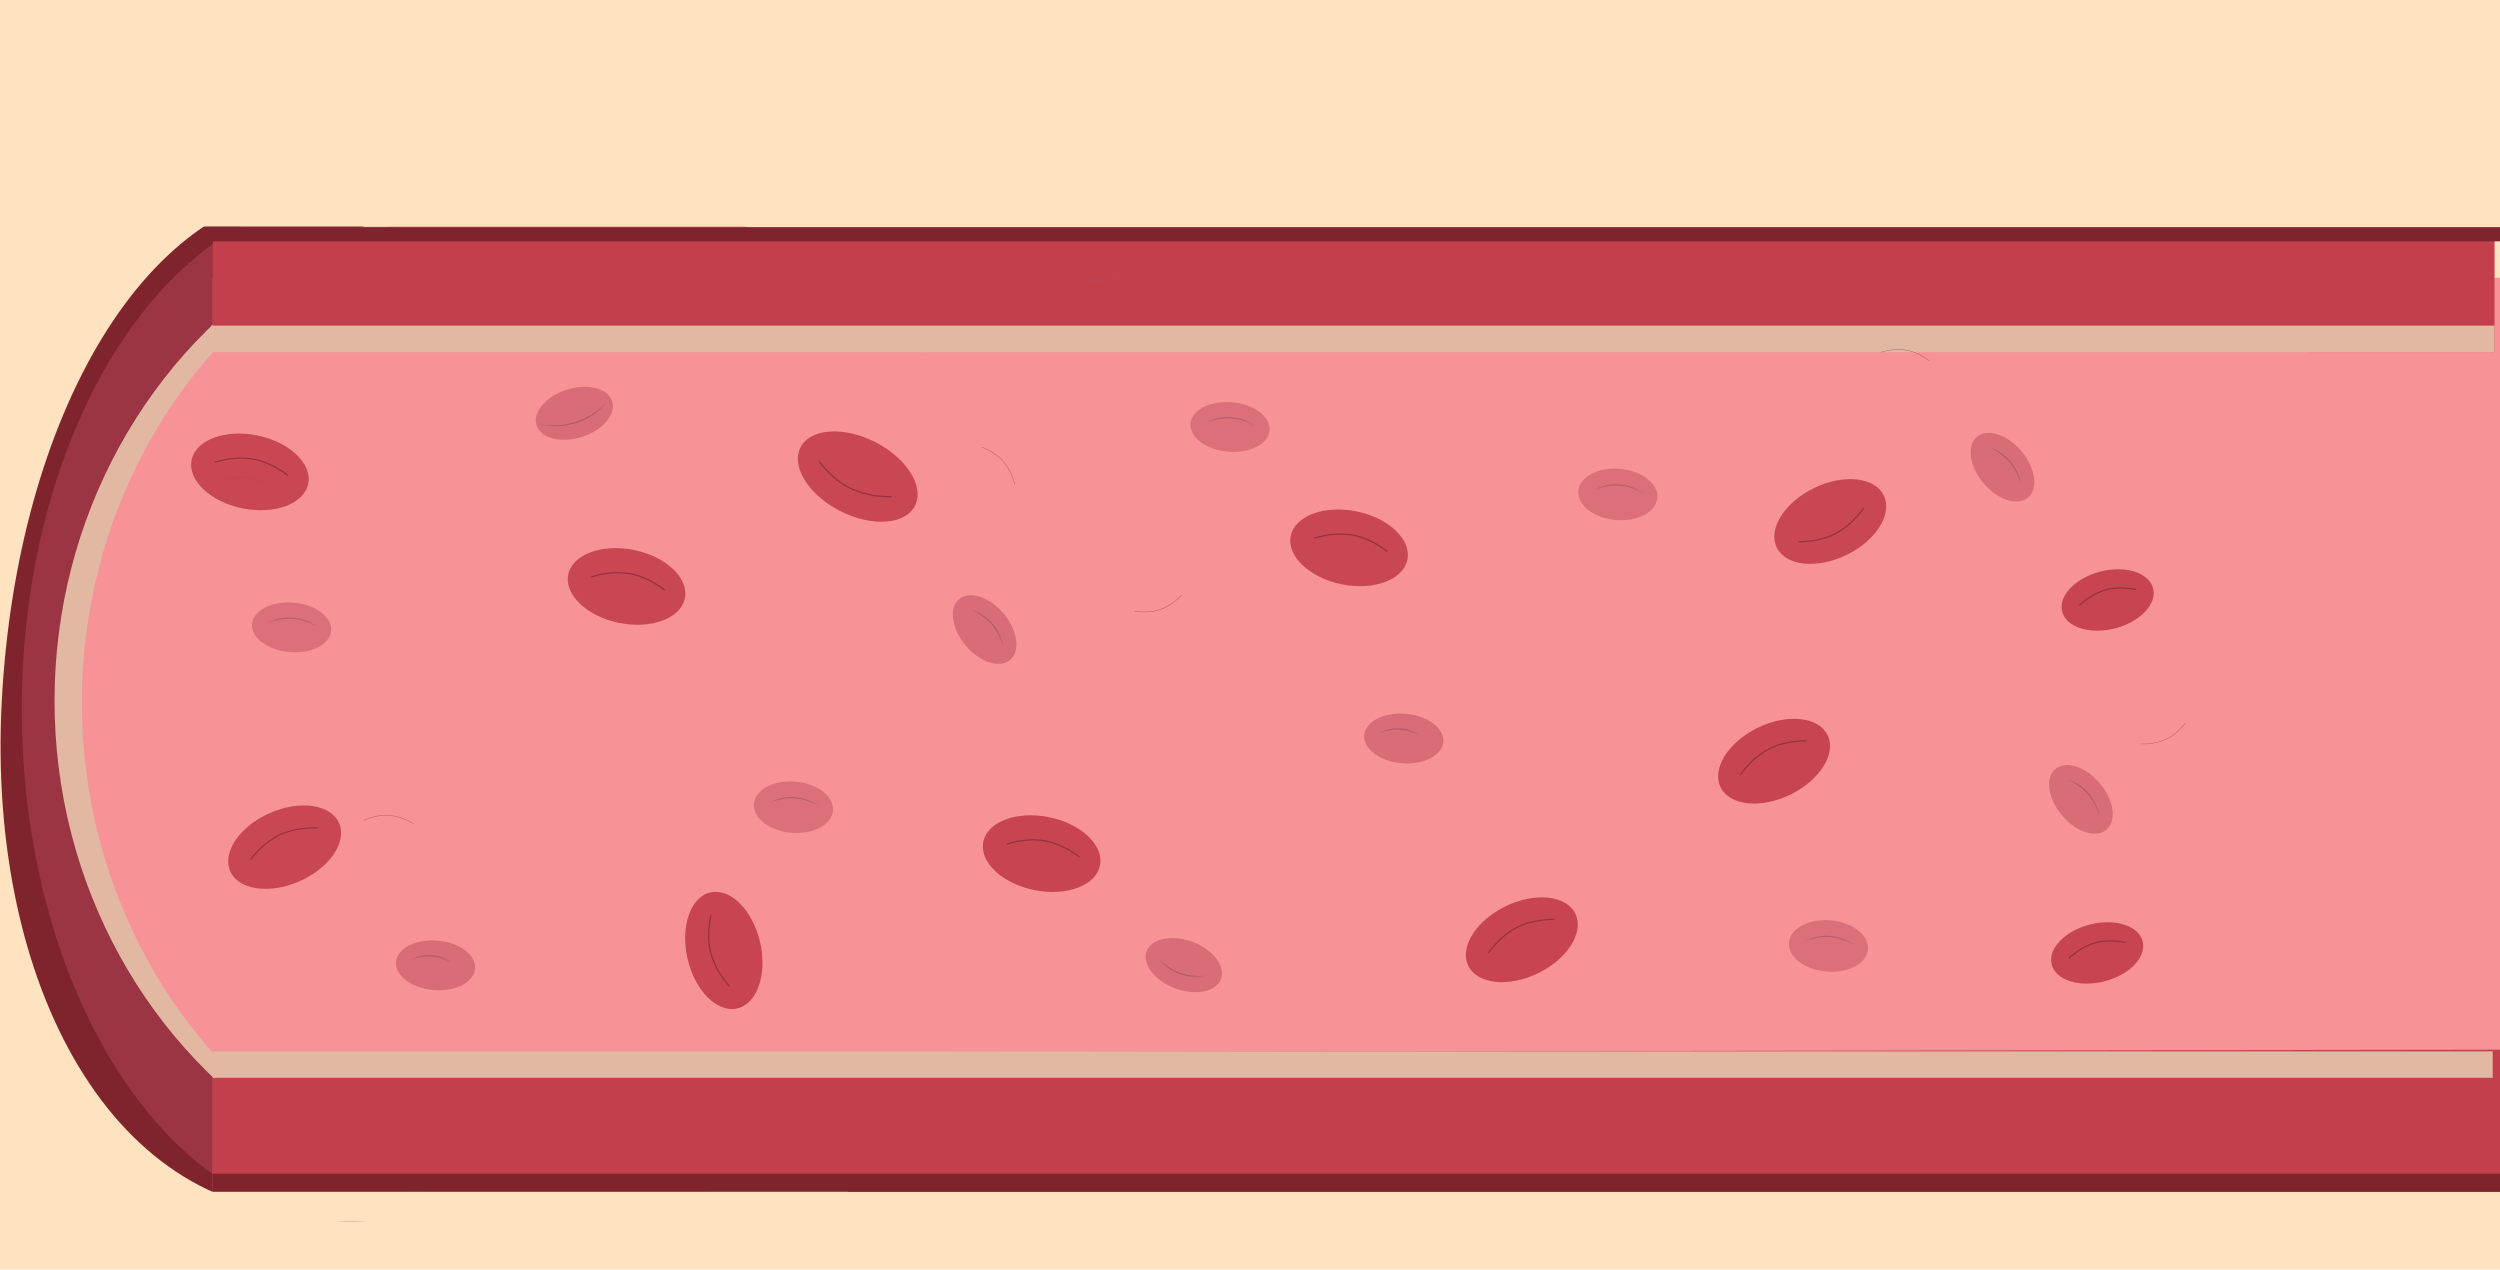 <?xml version="1.0" encoding="UTF-8"?>
<svg id="Layer_2" data-name="Layer 2" xmlns="http://www.w3.org/2000/svg" viewBox="0 0 1512.34 768">
  <defs>
    <style>
      .cls-1, .cls-2, .cls-3, .cls-4, .cls-5, .cls-6 {
        fill: none;
        stroke-miterlimit: 10;
      }

      .cls-1, .cls-3, .cls-5 {
        stroke: #a85460;
        stroke-width: .25px;
      }

      .cls-1, .cls-4, .cls-7 {
        opacity: .94;
      }

      .cls-8 {
        fill: #f79297;
      }

      .cls-9 {
        fill: #fff;
      }

      .cls-10 {
        fill: #ffe2c0;
      }

      .cls-11 {
        fill: #7f242d;
      }

      .cls-12 {
        fill: #9b2132;
      }

      .cls-13, .cls-14, .cls-7 {
        fill: #c43f4c;
      }

      .cls-15 {
        fill: #af5b68;
      }

      .cls-16 {
        fill: #d86c77;
      }

      .cls-17 {
        fill: #e2b8a3;
      }

      .cls-18 {
        fill: #9b3543;
      }

      .cls-2, .cls-4, .cls-6 {
        stroke: #93313f;
        stroke-width: .75px;
      }

      .cls-3, .cls-19, .cls-14, .cls-6 {
        opacity: .9;
      }

      .cls-20 {
        opacity: .4;
      }
    </style>
  </defs>
  <g id="Layer_7" data-name="Layer 7">
    <rect class="cls-10" x="0" y="0" width="1512.34" height="768" transform="translate(1512.34 768) rotate(-180)"/>
  </g>
  <g id="Layer_8" data-name="Layer 8">
    <g>
      <path class="cls-11" d="M1.07,424C10.11,252.99,88.29,114,195.89,114c107.6,0,194.83,138.79,194.83,310,0,171.21-87.3,306.46-194.83,310C69.88,738.15-8.09,597.27,1.07,424Z"/>
      <ellipse class="cls-18" cx="212.4" cy="429" rx="199.23" ry="310"/>
      <ellipse class="cls-17" cx="326.33" cy="424" rx="293.34" ry="308"/>
      <path class="cls-17" d="M137.17,650.23c1.93,0,1.93-3,0-3s-1.93,3,0,3h0Z"/>
      <path class="cls-17" d="M130.92,648.95v-5.21c0-.78-.69-1.54-1.5-1.5s-1.5,.66-1.5,1.5v5.21c0,.78,.69,1.54,1.5,1.5s1.5-.66,1.5-1.5h0Z"/>
      <path class="cls-17" d="M130.42,649.55c.09-3.75,.25-7.5,.49-11.24,.05-.81-.73-1.5-1.5-1.5-.86,0-1.45,.69-1.5,1.5-.24,3.74-.4,7.49-.49,11.24-.02,.81,.7,1.5,1.5,1.5s1.48-.69,1.5-1.5h0Z"/>
      <rect class="cls-8" x="128.75" y="168" width="1383.59" height="553"/>
      <ellipse class="cls-8" cx="342.84" cy="425" rx="293.34" ry="310"/>
      <path class="cls-8" d="M1445.86,406.75c1.03-15.73,2.05-31.47,3.08-47.2,.09-1.35-1.21-2.5-2.5-2.5-1.43,0-2.41,1.15-2.5,2.5-1.03,15.73-2.05,31.47-3.08,47.2-.09,1.35,1.21,2.5,2.5,2.5,1.43,0,2.41-1.15,2.5-2.5h0Z"/>
      <polygon class="cls-13" points="128.75 637 1512.34 635 1512.34 717 128.75 713 128.75 637"/>
      <rect class="cls-11" x="128.75" y="710" width="1383.59" height="11" transform="translate(1641.09 1431) rotate(-180)"/>
      <polygon class="cls-13" points="128.75 145.76 1509.04 144 1509.04 213 128.75 212.49 128.75 145.76"/>
      <rect class="cls-11" x="127.65" y="137.41" width="1384.69" height="8.59" transform="translate(1639.99 283.41) rotate(-180)"/>
      <rect class="cls-17" x="128.75" y="636" width="1379.19" height="16" transform="translate(1636.68 1288) rotate(-180)"/>
      <rect class="cls-17" x="127.65" y="197" width="1381.39" height="16" transform="translate(1636.68 410) rotate(-180)"/>
      <path class="cls-17" d="M131.18,650.28c-.49-3.93-.64-7.89-.44-11.84,.04-.81-.72-1.5-1.5-1.5-.85,0-1.46,.69-1.5,1.5-.19,3.95-.05,7.91,.44,11.84,.1,.8,.62,1.5,1.5,1.5,.73,0,1.6-.69,1.5-1.5h0Z"/>
      <rect class="cls-10" x="55" y="721" width="457.89" height="18" transform="translate(567.9 1460) rotate(-180)"/>
      <rect class="cls-10" x="49.5" y="101" width="444.69" height="36" transform="translate(543.68 238) rotate(-180)"/>
    </g>
  </g>
  <g id="Layer_12" data-name="Layer 12">
    <path class="cls-5" d="M1167.36,218.42s-6.13-4.99-13.32-6.45-13.34,.35-16.22,1.13"/>
    <path class="cls-5" d="M686.37,369.78s7.78,1.38,14.77-.84c6.99-2.22,11.48-6.79,13.62-8.87"/>
    <path class="cls-3" d="M656.44,169.75s7.78,1.38,14.77-.84c6.99-2.22,11.48-6.79,13.62-8.87"/>
    <path class="cls-5" d="M249.97,498.2s-6.65-4.26-13.96-4.9c-7.31-.64-13.21,1.86-15.98,2.95"/>
    <path class="cls-3" d="M162.87,293.73s-6.65-4.26-13.96-4.9c-7.31-.64-13.21,1.86-15.98,2.95"/>
    <path class="cls-1" d="M1295.04,450.01s7.89,.51,14.59-2.47c6.7-2.98,10.66-8.02,12.56-10.32"/>
    <path class="cls-5" d="M613.82,293.01s-1.7-7.72-6.42-13.33-10.66-8.02-13.4-9.2"/>
  </g>
  <g id="Layer_21" data-name="Layer 21">
    <g>
      <ellipse class="cls-7" cx="920.6" cy="568.47" rx="36" ry="22.5" transform="translate(-155.92 460) rotate(-25.94)"/>
      <path class="cls-4" d="M940.19,556.16s-11.85-.35-21.74,4.46-15.57,12.58-18.29,16.13"/>
    </g>
    <g>
      <ellipse class="cls-14" cx="816.15" cy="331.42" rx="22.5" ry="36" transform="translate(328.88 1065.26) rotate(-78.52)"/>
      <path class="cls-2" d="M839.19,333.55s-9.19-7.48-19.97-9.67-20.01,.53-24.32,1.69"/>
    </g>
    <g>
      <ellipse class="cls-7" cx="630.15" cy="516.42" rx="22.5" ry="36" transform="translate(-1.38 1031.15) rotate(-78.52)"/>
      <path class="cls-4" d="M653.19,518.55s-9.19-7.48-19.97-9.67-20.01,.53-24.32,1.69"/>
    </g>
    <g>
      <ellipse class="cls-14" cx="151.19" cy="285.48" rx="22.5" ry="36" transform="translate(-158.68 376.81) rotate(-78.52)"/>
      <path class="cls-2" d="M174.22,287.61s-9.19-7.48-19.97-9.67-20.01,.53-24.32,1.69"/>
    </g>
    <g>
      <ellipse class="cls-14" cx="172.19" cy="512.48" rx="36" ry="22.5" transform="translate(-193.27 114.08) rotate(-23.96)"/>
      <path class="cls-6" d="M192.19,500.85s-11.83-.76-21.88,3.7c-10.05,4.47-15.99,12.03-18.84,15.48"/>
    </g>
    <g>
      <ellipse class="cls-7" cx="1268.64" cy="576.55" rx="28.39" ry="17.74" transform="translate(-103.08 331.12) rotate(-14.3)"/>
      <path class="cls-4" d="M1285.73,570.16s-9.09-2.16-17.5-.02c-8.41,2.14-14.02,7.24-16.69,9.54"/>
    </g>
    <g>
      <ellipse class="cls-16" cx="347.44" cy="250.04" rx="24" ry="15" transform="translate(-59.33 116.73) rotate(-17.6)"/>
      <path class="cls-15" d="M327.52,256.92c16.06,1.82,28.03-2.39,39.65-13.55-1.24,1.34-2.53,2.63-3.88,3.87-9.75,9.18-22.78,12.26-35.77,9.68h0Z"/>
    </g>
    <g>
      <ellipse class="cls-16" cx="263.51" cy="584" rx="15" ry="24" transform="translate(-341.22 795.68) rotate(-85.01)"/>
      <path class="cls-15" d="M272.94,582.12c-7.98-4.27-15.6-4.7-24.07-1.56,7.75-4.16,16.94-3.61,24.07,1.56h0Z"/>
    </g>
    <g>
      <g class="cls-19">
        <ellipse class="cls-16" cx="176.4" cy="379.54" rx="15" ry="24" transform="translate(-217.05 522.24) rotate(-85.01)"/>
      </g>
      <g class="cls-19">
        <path class="cls-15" d="M191.64,378.88c-9.99-5.45-19.34-5.98-29.94-1.95,1.18-.56,2.38-1.08,3.61-1.54,8.74-3.47,18.72-1.87,26.33,3.49h0Z"/>
      </g>
    </g>
    <g>
      <ellipse class="cls-16" cx="595.63" cy="380.84" rx="15" ry="24" transform="translate(-105.33 472.82) rotate(-40.07)"/>
      <path class="cls-15" d="M606.88,391.13c-3.26-10.97-9.42-17.84-19.82-22.53,1.23,.44,2.45,.92,3.65,1.46,8.66,3.74,14.55,11.86,16.18,21.07h0Z"/>
    </g>
    <g>
      <ellipse class="cls-14" cx="379.05" cy="354.79" rx="22.5" ry="36" transform="translate(-44.11 655.62) rotate(-78.52)"/>
      <path class="cls-2" d="M402.08,356.92s-9.19-7.48-19.97-9.67c-10.78-2.19-20.01,.53-24.32,1.69"/>
    </g>
    <g>
      <g class="cls-19">
        <ellipse class="cls-16" cx="480" cy="488.32" rx="15.53" ry="24" transform="translate(-48.24 924) rotate(-85.01)"/>
      </g>
      <g class="cls-19">
        <path class="cls-15" d="M495.24,487.59c-10.03-5.64-19.28-6.14-29.95-1.92,1.18-.58,2.38-1.11,3.6-1.59,8.77-3.62,18.74-1.99,26.34,3.52h0Z"/>
      </g>
    </g>
    <g>
      <ellipse class="cls-14" cx="1107.2" cy="315.44" rx="36" ry="22.5" transform="translate(-26.43 516.13) rotate(-25.94)"/>
      <path class="cls-2" d="M1087.61,327.75s11.85,.35,21.74-4.46,15.57-12.58,18.29-16.13"/>
    </g>
    <g>
      <ellipse class="cls-7" cx="1073.2" cy="460.44" rx="36" ry="22.5" transform="translate(-93.29 515.87) rotate(-25.94)"/>
      <path class="cls-4" d="M1092.79,448.13s-11.85-.35-21.74,4.46-15.57,12.58-18.29,16.13"/>
    </g>
    <g>
      <ellipse class="cls-7" cx="1274.99" cy="363.04" rx="28.39" ry="17.74" transform="translate(-50.16 326.08) rotate(-14.3)"/>
      <path class="cls-4" d="M1292.08,356.65s-9.09-2.16-17.5-.02c-8.41,2.14-14.02,7.24-16.69,9.54"/>
    </g>
    <g>
      <ellipse class="cls-16" cx="716.09" cy="583.78" rx="15" ry="24" transform="translate(-80.57 1051.66) rotate(-69.61)"/>
      <path class="cls-15" d="M701.23,580.37c8.21,7.92,17.03,10.89,28.35,9.83-1.29,.23-2.58,.4-3.89,.53-9.35,1.03-18.54-3.16-24.46-10.35h0Z"/>
    </g>
    <g>
      <ellipse class="cls-16" cx="849.24" cy="446.79" rx="15" ry="24" transform="translate(330.23 1253.92) rotate(-85.01)"/>
      <path class="cls-15" d="M858.67,444.9c-7.98-4.27-15.6-4.7-24.07-1.56,7.75-4.16,16.94-3.61,24.07,1.56h0Z"/>
    </g>
    <g>
      <g class="cls-19">
        <ellipse class="cls-16" cx="744.14" cy="258.32" rx="15" ry="24" transform="translate(422.03 977.15) rotate(-85.01)"/>
      </g>
      <g class="cls-19">
        <path class="cls-15" d="M759.37,257.66c-9.99-5.45-19.34-5.98-29.94-1.95,1.18-.56,2.38-1.08,3.61-1.54,8.74-3.47,18.72-1.87,26.33,3.49h0Z"/>
      </g>
    </g>
    <g>
      <ellipse class="cls-16" cx="1211.36" cy="282.62" rx="15" ry="24" transform="translate(102.43 846.13) rotate(-40.07)"/>
      <path class="cls-15" d="M1222.61,292.91c-3.26-10.97-9.42-17.84-19.82-22.53,1.23,.44,2.45,.92,3.65,1.46,8.66,3.74,14.55,11.86,16.18,21.07h0Z"/>
    </g>
    <g>
      <g class="cls-19">
        <ellipse class="cls-16" cx="978.73" cy="299.1" rx="15.53" ry="24" transform="translate(595.58 1248.09) rotate(-85.01)"/>
      </g>
      <g class="cls-19">
        <path class="cls-15" d="M993.98,298.38c-10.03-5.64-19.28-6.14-29.95-1.92,1.18-.58,2.38-1.11,3.6-1.59,8.77-3.62,18.74-1.99,26.34,3.52h0Z"/>
      </g>
    </g>
    <g>
      <ellipse class="cls-16" cx="1258.83" cy="483.56" rx="15" ry="24" transform="translate(-15.78 923.86) rotate(-40.07)"/>
      <path class="cls-15" d="M1270.08,493.86c-3.26-10.97-9.42-17.84-19.82-22.53,1.23,.44,2.45,.92,3.65,1.46,8.66,3.74,14.55,11.86,16.18,21.07h0Z"/>
    </g>
    <g>
      <ellipse class="cls-14" cx="518.9" cy="288.34" rx="23.39" ry="38.87" transform="translate(26.1 619.31) rotate(-62.95)"/>
      <path class="cls-2" d="M495.61,279.36s7.5,10.25,18.07,15.65c10.58,5.4,20.88,5.41,25.67,5.52"/>
    </g>
    <g>
      <g class="cls-19">
        <ellipse class="cls-16" cx="1106.15" cy="572.27" rx="15.53" ry="24" transform="translate(439.77 1624.41) rotate(-85.01)"/>
      </g>
      <g class="cls-19">
        <path class="cls-15" d="M1121.39,571.54c-10.03-5.64-19.28-6.14-29.95-1.92,1.18-.58,2.38-1.11,3.6-1.59,8.77-3.62,18.74-1.99,26.34,3.52h0Z"/>
      </g>
    </g>
    <g>
      <ellipse class="cls-7" cx="437.83" cy="574.99" rx="22.5" ry="36" transform="translate(-118.74 113.97) rotate(-13.08)"/>
      <path class="cls-4" d="M430.19,553.15s-2.98,11.47-.49,22.19,8.8,17.98,11.65,21.42"/>
    </g>
  </g>
  <!-- <g id="Layer_22" data-name="Layer 22">
    <rect class="cls-12" x="1368.34" y="144" width="144" height="567"/>
    <g class="cls-20">
      <path class="cls-9" d="M1453.47,164.7c3.15,0,6.22,.52,9.19,1.55,2.97,1.03,5.63,2.5,7.96,4.41,2.33,1.91,4.2,4.25,5.6,7.01,1.39,2.76,2.09,5.84,2.09,9.24l-.73,4.37v6.01c0,.43-.18,1-.55,1.73-.36,.73-.55,1.34-.55,1.82-.36,.79-.7,1.58-1,2.37-.3,.67-.64,1.38-1,2.14-.36,.76-.79,1.47-1.27,2.14-.24,.49-.65,1.03-1.23,1.64-.58,.61-1.24,1.18-2,1.73-.76,.55-1.53,1-2.32,1.37-.79,.36-1.55,.55-2.28,.55h-1.73c-.67,0-1.34,.09-2,.27-.67,.18-1.32,.38-1.96,.59-.64,.21-1.2,.41-1.68,.59-.49,.18-.82,.27-1,.27h-2.46c-1.03,0-1.93,.14-2.68,.41-.76,.27-1.41,.41-1.96,.41h-12.65c-.36,.18-.7,.36-1,.55-.61,.3-1.18,.46-1.73,.46l-2.55-1h-2.55l-2.46,1c-.42,0-.99-.2-1.68-.59-.7-.4-1.26-.8-1.68-1.23-.24,0-.61-.01-1.09-.05-.49-.03-.96-.12-1.41-.27-.46-.15-.86-.39-1.23-.73-.36-.33-.55-.8-.55-1.41,0-.48,.21-.94,.64-1.37,.42-.42,.91-.79,1.46-1.09,.67-.36,1.4-.73,2.18-1.09h2.55l4.28-1c.49,.18,.94,.36,1.37,.55,.79,.3,1.46,.46,2,.46,.61,0,1.08-.2,1.41-.59,.33-.39,.58-.86,.73-1.41,.15-.55,.24-1.11,.27-1.68,.03-.58,.04-1.05,.04-1.41v-5.55c0-.24-.12-.61-.36-1.09-.12-.24-.24-.46-.36-.64v-5.64c0-.48,.12-1.09,.36-1.82,.24-.73,.36-1.55,.36-2.46v-7.83c0-1.64-.27-3.02-.82-4.14-.55-1.12-1.7-1.68-3.46-1.68-.36,0-.67,.05-.91,.14-.24,.09-.47,.18-.68,.27-.21,.09-.44,.17-.68,.23-.24,.06-.58,.09-1,.09l-2.55-.73h-1.73c-.42,0-.96-.2-1.59-.59-.64-.39-.96-.77-.96-1.14,0-.91,.5-1.7,1.5-2.37,1-.67,2.14-1.23,3.41-1.68,1.27-.46,2.52-.79,3.73-1,1.21-.21,2.03-.32,2.46-.32h1.55c.48,0,.94,.17,1.37,.5,.42,.33,.88,.5,1.36,.5,.49-.12,.94-.27,1.37-.45,.36-.12,.74-.24,1.14-.36,.39-.12,.74-.18,1.05-.18h5.1c1.21-.12,2.33-.24,3.37-.36,.85-.12,1.68-.21,2.5-.27,.82-.06,1.38-.09,1.68-.09Zm-4.28,8.83c-.18,0-.55,.12-1.09,.36-.55,.24-1.11,.58-1.68,1-.58,.42-1.09,.88-1.55,1.36-.46,.49-.68,.94-.68,1.37,.12,.12,.24,.27,.36,.46,.24,.36,.36,.79,.36,1.27v23.02c.24,.49,.39,1,.46,1.55,.06,.55,.14,1.06,.23,1.55,.09,.49,.26,.91,.5,1.27,.24,.36,.7,.61,1.37,.73h1c.18,0,.5-.03,.96-.09,.46-.06,.94-.12,1.46-.18,.51-.06,1.02-.12,1.5-.18,.48-.06,.85-.09,1.09-.09,2.61-.06,4.81-.65,6.6-1.77,1.79-1.12,3.26-2.53,4.41-4.23,1.15-1.7,2-3.52,2.55-5.46,.55-1.94,.85-3.76,.91-5.46,.06-1.33-.24-2.94-.91-4.82-.67-1.88-1.49-3.62-2.46-5.23-.97-1.61-1.97-2.85-3-3.73-1.03-.88-1.85-1.02-2.46-.41-.36-.24-.7-.48-1-.73-.3-.18-.59-.36-.86-.55-.27-.18-.5-.27-.68-.27h-.82l-6.55-.73Z"/>
      <path class="cls-9" d="M1454.29,252.43c1.33,0,2.33,.29,3,.86,.67,.58,1.14,1.32,1.41,2.23,.27,.91,.46,1.9,.55,2.96,.09,1.06,.2,2.08,.32,3.05v3.28c.36,.67,.83,1.56,1.41,2.68,.58,1.12,.86,2.26,.86,3.41v2.27c0,.18,.15,.73,.46,1.64,.3,.91,.65,1.91,1.05,3,.39,1.09,.74,2.14,1.05,3.14s.46,1.68,.46,2.05c0,1.15,.15,2.68,.46,4.6,.3,1.91,.7,3.78,1.18,5.6,.48,1.82,1.05,3.4,1.68,4.73,.64,1.34,1.32,2,2.05,2,.85,0,1.52,.09,2,.27,.49,.18,.91,.27,1.27,.27,.18,0,.5,.03,.96,.09,.46,.06,.94,.18,1.46,.36,.51,.18,.96,.44,1.32,.77,.36,.33,.55,.77,.55,1.32,0,1.21-.43,2.06-1.27,2.55-.85,.48-1.85,.73-3,.73l-6.1-.27h-9.1l-2.55,.27c-.36,0-.96-.03-1.77-.09-.82-.06-1.23-.3-1.23-.73,0-.85,.38-1.55,1.14-2.09,.76-.55,1.65-1,2.68-1.36,.85-.3,1.56-.64,2.14-1,.58-.36,.87-.97,.87-1.82,0-.18-.08-.64-.23-1.36-.15-.73-.33-1.5-.55-2.32-.21-.82-.46-1.55-.73-2.18-.27-.64-.53-.96-.77-.96-.18-.61-.32-1.27-.41-2s-.21-1.38-.36-1.96c-.15-.58-.4-1.02-.73-1.32-.33-.3-.83-.39-1.5-.27h-4.14c-.52,0-1.05,.03-1.59,.09-.55,.06-1.08,.14-1.59,.23-.52,.09-.87,.23-1.05,.41-.79,.36-1.11,.9-.96,1.59,.15,.7,.23,1.44,.23,2.23-.18,.24-.46,.71-.82,1.41-.36,.7-.71,1.44-1.05,2.23-.33,.79-.62,1.52-.86,2.18-.24,.67-.36,1.09-.36,1.27,0,.73,.2,1.24,.59,1.55,.39,.3,.83,.59,1.32,.86,.49,.27,.92,.65,1.32,1.14,.39,.49,.59,1.31,.59,2.46,0,.36-.12,.65-.36,.86-.24,.21-.53,.36-.86,.46-.33,.09-.67,.15-1,.18-.33,.03-.59,.05-.77,.05,0,.18-.06,.3-.18,.36-.12,.06-.29,.09-.5,.09s-.5-.15-.86-.46h-.96c-.39,0-.8-.03-1.23-.09l-1.64-.18c-.79,0-1.43,.09-1.91,.27-.49,.18-1.12,.27-1.91,.27-.85,0-1.46,.05-1.82,.14-.36,.09-.62,.18-.77,.27-.15,.09-.26,.17-.32,.23-.06,.06-.18,.09-.36,.09-.3,0-.83-.03-1.59-.09-.76-.06-1.53-.17-2.32-.32-.79-.15-1.47-.36-2.05-.64-.58-.27-.86-.59-.86-.96,0-1.15,.35-2.12,1.05-2.91,.7-.79,1.62-1.18,2.78-1.18l1.73-.45c.12,0,.35-.11,.68-.32,.33-.21,.68-.47,1.05-.77,.36-.3,.74-.62,1.14-.96,.39-.33,.71-.59,.96-.77,.36-1.52,1.02-3.17,1.96-4.96,.94-1.79,1.8-3.5,2.59-5.14,.36-1.03,.83-2.11,1.41-3.23,.58-1.12,1.11-2.08,1.59-2.87,.61-1.15,1.12-2.28,1.55-3.37,.42-1.09,.82-2.2,1.18-3.32,.36-1.12,.76-2.26,1.18-3.41,.42-1.15,.91-2.33,1.46-3.55,.42-.91,.76-1.9,1-2.96,.24-1.06,.47-2.15,.68-3.28,.21-1.12,.49-2.26,.82-3.41,.33-1.15,.77-2.3,1.32-3.46,.36-.3,.76-.67,1.18-1.09,.42-.42,1.03-.82,1.82-1.18h1.55Zm-1.09,16.65c-.42,0-.8,.18-1.14,.55-.33,.36-.62,.77-.86,1.23-.24,.46-.43,.91-.55,1.36-.12,.46-.18,.77-.18,.96v1.23c0,.27-.03,.52-.09,.73-.06,.21-.14,.5-.23,.86-.09,.36-.23,.94-.41,1.73v.73c0,.36,.27,.71,.82,1.05,.55,.33,1.03,.5,1.46,.5h.87c.39,0,.79-.03,1.18-.09,.39-.06,.74-.18,1.05-.36,.3-.18,.46-.46,.46-.82,0-.79-.21-1.4-.64-1.82-.42-.42-.64-.85-.64-1.27v-4c0-.36-.11-.88-.32-1.55-.21-.67-.47-1-.77-1Z"/>
      <path class="cls-9" d="M1426.67,345.88c.79,0,1.46,.03,2,.09,.55,.06,1.06,.3,1.55,.73,.79,.49,1.29,.93,1.5,1.32,.21,.4,.56,.8,1.05,1.23,.42,1.21,1.06,1.96,1.91,2.23,.85,.27,1.64,.71,2.37,1.32,.73,.61,1.44,1.35,2.14,2.23,.7,.88,1.41,1.81,2.14,2.78,.73,.97,1.42,1.91,2.09,2.82,.67,.91,1.33,1.67,2,2.27,.91,1.03,1.68,2.11,2.32,3.23,.64,1.12,1.65,2.05,3.05,2.78,.36,.3,1.06,1,2.09,2.09,1.03,1.09,2.17,2.26,3.41,3.5,1.24,1.24,2.44,2.35,3.59,3.32,1.15,.97,2.06,1.46,2.73,1.46,.42,0,.71-.09,.86-.27,.15-.18,.23-.41,.23-.68s-.05-.55-.14-.82-.14-.5-.14-.68v-6.82c0-.55,.17-1.18,.5-1.91,.33-.73,.5-1.61,.5-2.64v-7.64c-.24-.18-.58-.48-1-.91-.42-.42-.85-.86-1.27-1.32-.43-.45-.83-.86-1.23-1.23-.4-.36-.68-.55-.86-.55h-1.73c-.36,0-.79-.1-1.27-.32-.49-.21-.94-.47-1.37-.77-.43-.3-.77-.59-1.05-.86-.27-.27-.41-.47-.41-.59v-2.82c0-.61,.14-1.09,.41-1.46,.27-.36,.62-.62,1.05-.77,.42-.15,.88-.24,1.37-.27,.48-.03,.91-.05,1.27-.05h1.73c.42,0,.99,.05,1.68,.14,.7,.09,1.42,.18,2.18,.27,.76,.09,1.49,.18,2.18,.27,.7,.09,1.32,.14,1.87,.14h12.65c1.21,0,2.35,.27,3.41,.82,1.06,.55,1.59,1.46,1.59,2.73,0,.49-.03,.9-.09,1.23-.06,.33-.27,.77-.64,1.32-1.4,.85-2.75,1.23-4.05,1.14-1.3-.09-2.56-.14-3.78-.14l-2.55,.73h-1.55c-.49,0-.9,.35-1.23,1.05-.33,.7-.5,1.44-.5,2.23v13.92c0,.36,.12,.91,.36,1.64,.24,.73,.36,1.27,.36,1.64v5.1l-1.55,8.83c0,.36,.08,.85,.23,1.46,.15,.61,.33,1.23,.55,1.87,.21,.64,.39,1.24,.55,1.82,.15,.58,.23,1.05,.23,1.41,0,.24-.02,.67-.05,1.27-.03,.61-.09,1.21-.18,1.82s-.24,1.14-.46,1.59c-.21,.46-.5,.68-.86,.68h-1.23c-.58,0-1.17-.03-1.77-.09-.61-.06-1.14-.15-1.59-.27-.46-.12-.68-.27-.68-.46-.85-.85-1.56-1.88-2.14-3.09-.58-1.21-1.29-2.18-2.14-2.91-.67-.91-1.3-1.67-1.91-2.28-.61-.61-1.2-1.18-1.77-1.73-.58-.55-1.12-1.12-1.64-1.73-.52-.61-.96-1.33-1.32-2.18-.67-1.52-1.7-2.97-3.09-4.37-1.4-1.39-2.87-2.79-4.41-4.19-1.55-1.39-3.06-2.81-4.55-4.23-1.49-1.42-2.68-2.9-3.59-4.41,0-.18-.09-.47-.27-.86-.18-.39-.43-.77-.73-1.14-.3-.36-.65-.7-1.05-1-.4-.3-.81-.46-1.23-.46-1.15,0-1.73,.91-1.73,2.73v10.37l.73,5.1c0,1.21-.05,2.05-.14,2.5s-.14,1.14-.14,2.05c0,1.15,.35,2.02,1.05,2.59,.7,.58,1.56,1.02,2.59,1.32,1.03,.3,2.14,.53,3.32,.68,1.18,.15,2.29,.35,3.32,.59,1.03,.24,1.9,.62,2.59,1.14,.7,.52,1.05,1.26,1.05,2.23,0,.48-.15,.77-.46,.86-.3,.09-.67,.14-1.09,.14h-10.37l-5.82,.82c-.49-.42-1.09-.67-1.82-.73-.73-.06-1.31-.09-1.73-.09h-1.73c-1.27,0-2.22-.17-2.82-.5-.61-.33-1.37-.5-2.28-.5h-3.28l-.73,1h-1.82c0-.24-.02-.65-.04-1.23-.03-.58-.05-1.14-.05-1.68-.06-.67-.09-1.36-.09-2.09,0-.49,.27-.91,.82-1.27s1.03-.55,1.46-.55h1.96c.33,0,.55-.01,.64-.05,.09-.03,.15-.05,.18-.05,.03,0,.21-.01,.55-.04,.33-.03,.91-.04,1.73-.04h3.78c.42,0,.79-.14,1.09-.41,.3-.27,.55-.59,.73-.96,.18-.36,.3-.74,.36-1.14,.06-.39,.09-.68,.09-.86-.12-.24-.21-.49-.27-.73-.18-.36-.27-.79-.27-1.27,0-.91-.05-1.65-.14-2.23-.09-.58-.21-1.08-.36-1.5-.15-.42-.27-.8-.36-1.14-.09-.33-.14-.74-.14-1.23,0-.42,.05-.94,.14-1.55,.09-.61,.2-1.15,.32-1.64,.18-.61,.36-1.21,.55-1.82v-6.1c0-.36-.05-.79-.14-1.27-.09-.48-.38-.97-.86-1.46,0-.73,.15-1.18,.46-1.36,.18-.12,.36-.18,.55-.18-.06-.24-.18-.58-.36-1-.18-.42-.38-.85-.59-1.27-.21-.42-.4-.82-.55-1.18-.15-.36-.23-.64-.23-.82,0-1.27-.49-2.24-1.46-2.91-.97-.67-2.05-1.3-3.23-1.91-1.18-.61-2.26-1.3-3.23-2.09-.97-.79-1.46-1.94-1.46-3.46,.24-.61,.48-1.15,.73-1.64,.24-.42,.5-.82,.77-1.18,.27-.36,.62-.55,1.05-.55h8.55Z"/>
      <path class="cls-9" d="M1461.53,436.7h4.28c1.27,0,2.35,.53,3.23,1.59,.88,1.06,1.58,2.26,2.09,3.59,.51,1.34,.89,2.59,1.14,3.78,.24,1.18,.36,1.9,.36,2.14,0,.49,.03,.86,.09,1.14,.06,.27,.15,.53,.27,.77,.12,.24,.24,.46,.36,.64,0,.18-.03,.4-.09,.64-.12,.42-.33,.79-.64,1.09,0,.42-.03,.83-.09,1.23-.06,.39-.27,.59-.64,.59-.3,0-.79-.35-1.46-1.05-.67-.7-1.37-1.47-2.09-2.32-.85-1.03-1.79-2.18-2.82-3.46-.67-.36-1.56-.76-2.68-1.18-1.12-.42-2.2-.82-3.23-1.18-1.27-.42-2.58-.82-3.91-1.18-1.94,0-3.87,.36-5.78,1.09-1.91,.73-3.64,1.79-5.19,3.19-1.55,1.4-2.85,3.09-3.91,5.1-1.06,2-1.68,4.28-1.87,6.83,0,1.21-.12,2.18-.36,2.91-.24,.73-.36,1.52-.36,2.37s.03,1.56,.09,2.14c.06,.58,.27,1.29,.64,2.14,.42,1.27,1.03,2.64,1.82,4.09,.79,1.46,1.71,2.81,2.78,4.05,1.06,1.24,2.26,2.28,3.59,3.09,1.33,.82,2.76,1.23,4.28,1.23l3.28-1.09c.85,0,1.77-.32,2.78-.96,1-.64,1.5-1.56,1.5-2.78v-1.82c-.12-.73-.27-1.47-.46-2.23-.18-.76-.46-1.53-.82-2.32-.49-.85-1.08-1.71-1.77-2.59-.7-.88-1.29-1.44-1.77-1.68-.85-.3-1.27-.73-1.27-1.27,0-.24,.14-.44,.41-.59,.27-.15,.59-.26,.96-.32,.42-.06,.91-.09,1.46-.09h10.1c.42,0,.77-.03,1.05-.09,.27-.06,.56-.14,.86-.23,.3-.09,.7-.18,1.18-.27,.48-.09,1.15-.14,2-.14,.42,.12,.82,.27,1.18,.46,.3,.12,.59,.3,.86,.55,.27,.24,.41,.49,.41,.73,0,.36-.15,.96-.46,1.77-.3,.82-.64,1.23-1,1.23h-1c-1.27,0-2.32,.49-3.14,1.46-.82,.97-1.23,1.85-1.23,2.64v5.28c0,.79-.12,1.4-.36,1.82-.24,.42-.36,1.09-.36,2,.12,.49,.21,.97,.27,1.46,.06,.42,.08,.9,.04,1.41-.03,.52-.14,.99-.32,1.41,0,.42-.14,.77-.41,1.05-.27,.27-.56,.53-.86,.77-.36,.24-.79,.49-1.27,.73l-6.1,1h-1.46c-.24,0-.62-.05-1.14-.14-.52-.09-1.06-.21-1.64-.36-.58-.15-1.18-.27-1.82-.36s-1.23-.14-1.77-.14h-2.46c-.3,0-.73-.06-1.27-.18-.55-.12-1.06-.3-1.55-.55-.91-.3-1.82-.52-2.73-.64-.91-.12-1.61-.18-2.09-.18-.18-.24-.47-.44-.87-.59-.39-.15-.82-.32-1.27-.5-.46-.18-.88-.39-1.27-.64-.4-.24-.68-.58-.86-1-.49-.18-1.11-.8-1.87-1.87-.76-1.06-1.5-2.26-2.23-3.59-.73-1.33-1.37-2.68-1.91-4.05s-.82-2.5-.82-3.41v-1.55c0-.49-.17-1.08-.5-1.77-.33-.7-.5-1.29-.5-1.77v-6.01c.36-.97,.7-1.88,1-2.73,.24-.73,.47-1.47,.68-2.23,.21-.76,.32-1.38,.32-1.87l.73-1.55c0-1.33,.51-2.76,1.55-4.28,1.03-1.52,2.26-2.94,3.69-4.28,1.42-1.33,2.91-2.44,4.46-3.32s2.87-1.32,3.96-1.32c.49-.06,.94-.12,1.37-.18,.36-.06,.73-.12,1.09-.18s.67-.09,.91-.09h1c.91,0,1.56-.04,1.96-.14,.39-.09,.77-.21,1.14-.36,.36-.15,.8-.27,1.32-.36,.51-.09,1.32-.14,2.41-.14h6.83Z"/>
      <path class="cls-9" d="M1448.83,528.7c.36,0,.71,.03,1.05,.09,.33,.06,.73,.11,1.18,.14,.46,.03,1,.08,1.64,.14,.64,.06,1.47,.09,2.5,.09l3-.73c.49-.12,.94-.24,1.37-.36,.36-.12,.73-.21,1.09-.27,.36-.06,.64-.09,.82-.09,.42,0,.96,.15,1.59,.46,.64,.3,1.2,.64,1.68,1,.42,.79,.7,1.73,.82,2.82,.12,1.09,.36,2.03,.73,2.82,.18,.18,.39,.53,.64,1.05,.24,.52,.49,1.02,.73,1.5,.24,.67,.55,1.33,.91,2,0,1.15-.76,1.73-2.27,1.73-.36,0-.91-.29-1.64-.86-.73-.58-1.67-1.21-2.82-1.91-1.15-.7-2.52-1.33-4.1-1.91-1.58-.58-3.46-.86-5.64-.86l-1.73,.46c-.36,.55-.71,1-1.05,1.37-.33,.36-.5,.67-.5,.91v.82c-.12,.49-.24,.94-.36,1.37-.12,.36-.21,.73-.27,1.09-.06,.36-.09,.64-.09,.82v6.55c0,.91,.18,1.77,.55,2.59,.36,.82,.94,1.23,1.73,1.23,.18,0,.48-.03,.91-.09,.42-.06,.88-.15,1.37-.27,.55-.12,1.12-.24,1.73-.36h1.82c.49,0,.92-.12,1.32-.36,.39-.24,.77-.5,1.14-.77,.36-.27,.71-.53,1.05-.77,.33-.24,.68-.36,1.05-.36,.18,0,.39,.12,.64,.36,.24,.24,.48,.52,.73,.82l.91,1.09v6.01c0,1.7-.76,2.55-2.27,2.55-.67,0-1.24-.14-1.73-.41-.49-.27-.91-.56-1.27-.86-.67-.24-1.23-.51-1.68-.82-.46-.3-1.02-.46-1.68-.46h-3.28c-1.52,0-2.49,.27-2.91,.82-.42,.55-.64,1.64-.64,3.28v2.27c.18,.85,.3,1.7,.36,2.55,.06,.85,.17,1.64,.32,2.37,.15,.73,.44,1.35,.86,1.87,.42,.52,1.09,.86,2,1.05h5.1c.85,0,1.77-.17,2.78-.5,1-.33,2.02-.77,3.05-1.32,1.03-.36,1.99-.7,2.87-1,.88-.3,1.68-.45,2.41-.45,.24,.18,.48,.39,.73,.64,.18,.18,.36,.36,.55,.55,.18,.18,.27,.36,.27,.55,0,.42-.15,.82-.46,1.18-.3,.36-.67,.73-1.09,1.09-.85,.79-1.46,1.59-1.82,2.41s-.71,1.58-1.05,2.28c-.33,.7-.74,1.27-1.23,1.73s-1.21,.68-2.18,.68c-.36,0-.7-.05-1-.14-.3-.09-.62-.21-.96-.36-.33-.15-.73-.27-1.18-.36s-1.02-.14-1.68-.14l-8.83,.27-3.09,.73h-7.55l-1.82,.55-2.73,.18c-.3,0-.64-.12-1-.36-.36-.24-.7-.53-1-.86-.3-.33-.56-.67-.77-1-.21-.33-.32-.59-.32-.77,0-1.52,1.12-2.27,3.37-2.27,.49-.18,.97-.39,1.46-.64,.91-.42,1.67-.73,2.28-.91,1.27-.24,2.14-.64,2.59-1.18s.68-1.82,.68-3.82c0-.3,.11-.62,.32-.96,.21-.33,.1-.68-.32-1.05,0-.3-.03-.62-.09-.96-.06-.33-.15-.65-.27-.96-.12-.36-.24-.76-.36-1.18v-7.28l.73-6.37v-1.55c0-.36,.05-.61,.14-.73,.09-.12,.14-.36,.14-.73v-10.1c0-.55-.3-.99-.91-1.32-.61-.33-1.06-.5-1.37-.5h-2.55c-1.15,0-1.99-.48-2.5-1.46-.52-.97-.77-2.09-.77-3.37,0-.36,.17-.7,.5-1,.33-.3,.68-.46,1.05-.46h4.82c.36,0,.92-.05,1.68-.14,.76-.09,1.71-.14,2.87-.14h6.28Z"/>
      <path class="cls-9" d="M1457.75,617.7c1.21,0,2.35,.47,3.41,1.41,1.06,.94,2.02,1.81,2.87,2.59,.48,1.46,1.24,2.55,2.28,3.28,.36,.42,.73,.88,1.09,1.37,.36,.49,.61,1.06,.73,1.73,.24,0,.49,.26,.73,.77,.24,.52,.46,1.12,.64,1.82,.18,.7,.33,1.35,.46,1.96,.12,.61,.18,1,.18,1.18,0,.85-.15,1.79-.46,2.82-.3,1.03-.68,2.06-1.14,3.09-.46,1.03-.94,2.02-1.46,2.96-.52,.94-.96,1.71-1.32,2.32-.24,.43-.56,.76-.96,1-.4,.24-.77,.47-1.14,.68-.36,.21-.68,.5-.96,.87-.27,.36-.41,.85-.41,1.46,0,.67,.18,1.55,.55,2.64,.36,1.09,.82,2.18,1.36,3.28,.55,1.09,1.11,2.06,1.68,2.91,.58,.85,1.05,1.37,1.41,1.55,.73,.49,1.38,1.09,1.96,1.82,.58,.73,1.18,1.46,1.82,2.18,.64,.73,1.32,1.38,2.05,1.96,.73,.58,1.58,.96,2.55,1.14,.36,.12,.94,.35,1.73,.68,.79,.33,1.39,.71,1.82,1.14,.36,.36,.56,.62,.59,.77,.03,.15-.02,.47-.14,.96-.18,.67-.62,1.15-1.32,1.46-.7,.3-1.46,.5-2.27,.59-.82,.09-1.56,.12-2.23,.09-.67-.03-1.06-.08-1.18-.14-.42-.36-.99-.55-1.68-.55s-1.26-.06-1.68-.18c-1.64-.97-2.79-1.76-3.46-2.37-.67-.61-1.46-1.18-2.37-1.73-.36-.18-.82-.5-1.37-.96s-1.14-.99-1.77-1.59c-.64-.61-1.27-1.24-1.91-1.91-.64-.67-1.23-1.27-1.77-1.82-.73-.91-1.35-1.79-1.87-2.64-.52-.85-.97-1.65-1.37-2.41-.4-.76-.77-1.46-1.14-2.09-.36-.64-.76-1.14-1.18-1.5-.85-.48-1.47-.94-1.87-1.37-.4-.42-1.02-.64-1.87-.64-.73,0-1.29,.23-1.68,.68s-.7,.99-.91,1.59c-.21,.61-.35,1.24-.41,1.91-.06,.67-.09,1.21-.09,1.64l1,4.28v1.82c0,1.46,.47,2.55,1.41,3.28,.94,.73,1.96,1.33,3.05,1.82,1.09,.49,2.11,.96,3.05,1.41,.94,.46,1.41,1.14,1.41,2.05,0,.42-.21,.79-.64,1.09-.43,.3-.82,.46-1.18,.46h-3.28l-5.1-.73h-11.38c-.18,0-.77-.04-1.77-.14-1-.09-2.06-.24-3.18-.46-1.12-.21-2.14-.52-3.05-.91-.91-.39-1.37-.92-1.37-1.59,0-.18,.09-.36,.27-.55,.18-.18,.39-.36,.64-.55,.24-.24,.55-.46,.91-.64,.18,0,.46,.03,.82,.09s.73,.12,1.09,.18c.42,.06,.88,.12,1.37,.18h1.82c1.21,0,2.23-.35,3.05-1.05,.82-.7,1.23-1.44,1.23-2.23v-24.3l.73-6.55c-.18-.61-.3-1.33-.36-2.18-.06-.85-.17-1.65-.32-2.41-.15-.76-.43-1.44-.82-2.05-.4-.61-.99-1-1.77-1.18h-3.55c-.67,0-1.33-.06-2-.18-.67-.12-1.29-.33-1.87-.64-.58-.3-1.05-.73-1.41-1.27s-.55-1.27-.55-2.18c0-.18,.14-.38,.41-.59,.27-.21,.56-.41,.87-.59,.36-.24,.79-.45,1.27-.64l15.38-.73h9.37c.18,0,.51-.03,1-.09,.49-.06,.97-.15,1.46-.27,.61-.12,1.24-.24,1.91-.36h3.55Zm-8.64,9.28c-.24,.06-.52,.12-.82,.18-.3,.12-.64,.23-1,.32-.36,.09-.76,.29-1.18,.59-.43,0-.83,.2-1.23,.59s-.59,1.02-.59,1.87v6.64c0,.49-.12,.92-.36,1.32-.24,.4-.36,.77-.36,1.14l.36,.18c.12,.12,.21,.23,.27,.32,.06,.09,.09,.29,.09,.59-.18,.61-.12,1.17,.18,1.68,.3,.52,.73,.97,1.27,1.36,.55,.4,1.14,.7,1.77,.91,.64,.21,1.17,.32,1.59,.32,.55-.24,1.09-.48,1.64-.73,.49-.18,.92-.36,1.32-.55,.39-.18,.74-.27,1.05-.27l1.82,.73c.79,0,1.46-.32,2-.96,.55-.64,.99-1.36,1.32-2.18,.33-.82,.59-1.61,.77-2.37,.18-.76,.33-1.26,.46-1.5l-.55-2.55c0-.42-.05-.83-.14-1.23-.09-.39-.38-.83-.86-1.32,0-.36-.05-.91-.14-1.64-.09-.73-.38-1.27-.86-1.64-.18,0-.62-.09-1.32-.27s-1.46-.39-2.27-.64c-.82-.24-1.64-.46-2.46-.64-.82-.18-1.41-.27-1.77-.27Z"/>
    </g>
  </g> -->
</svg>